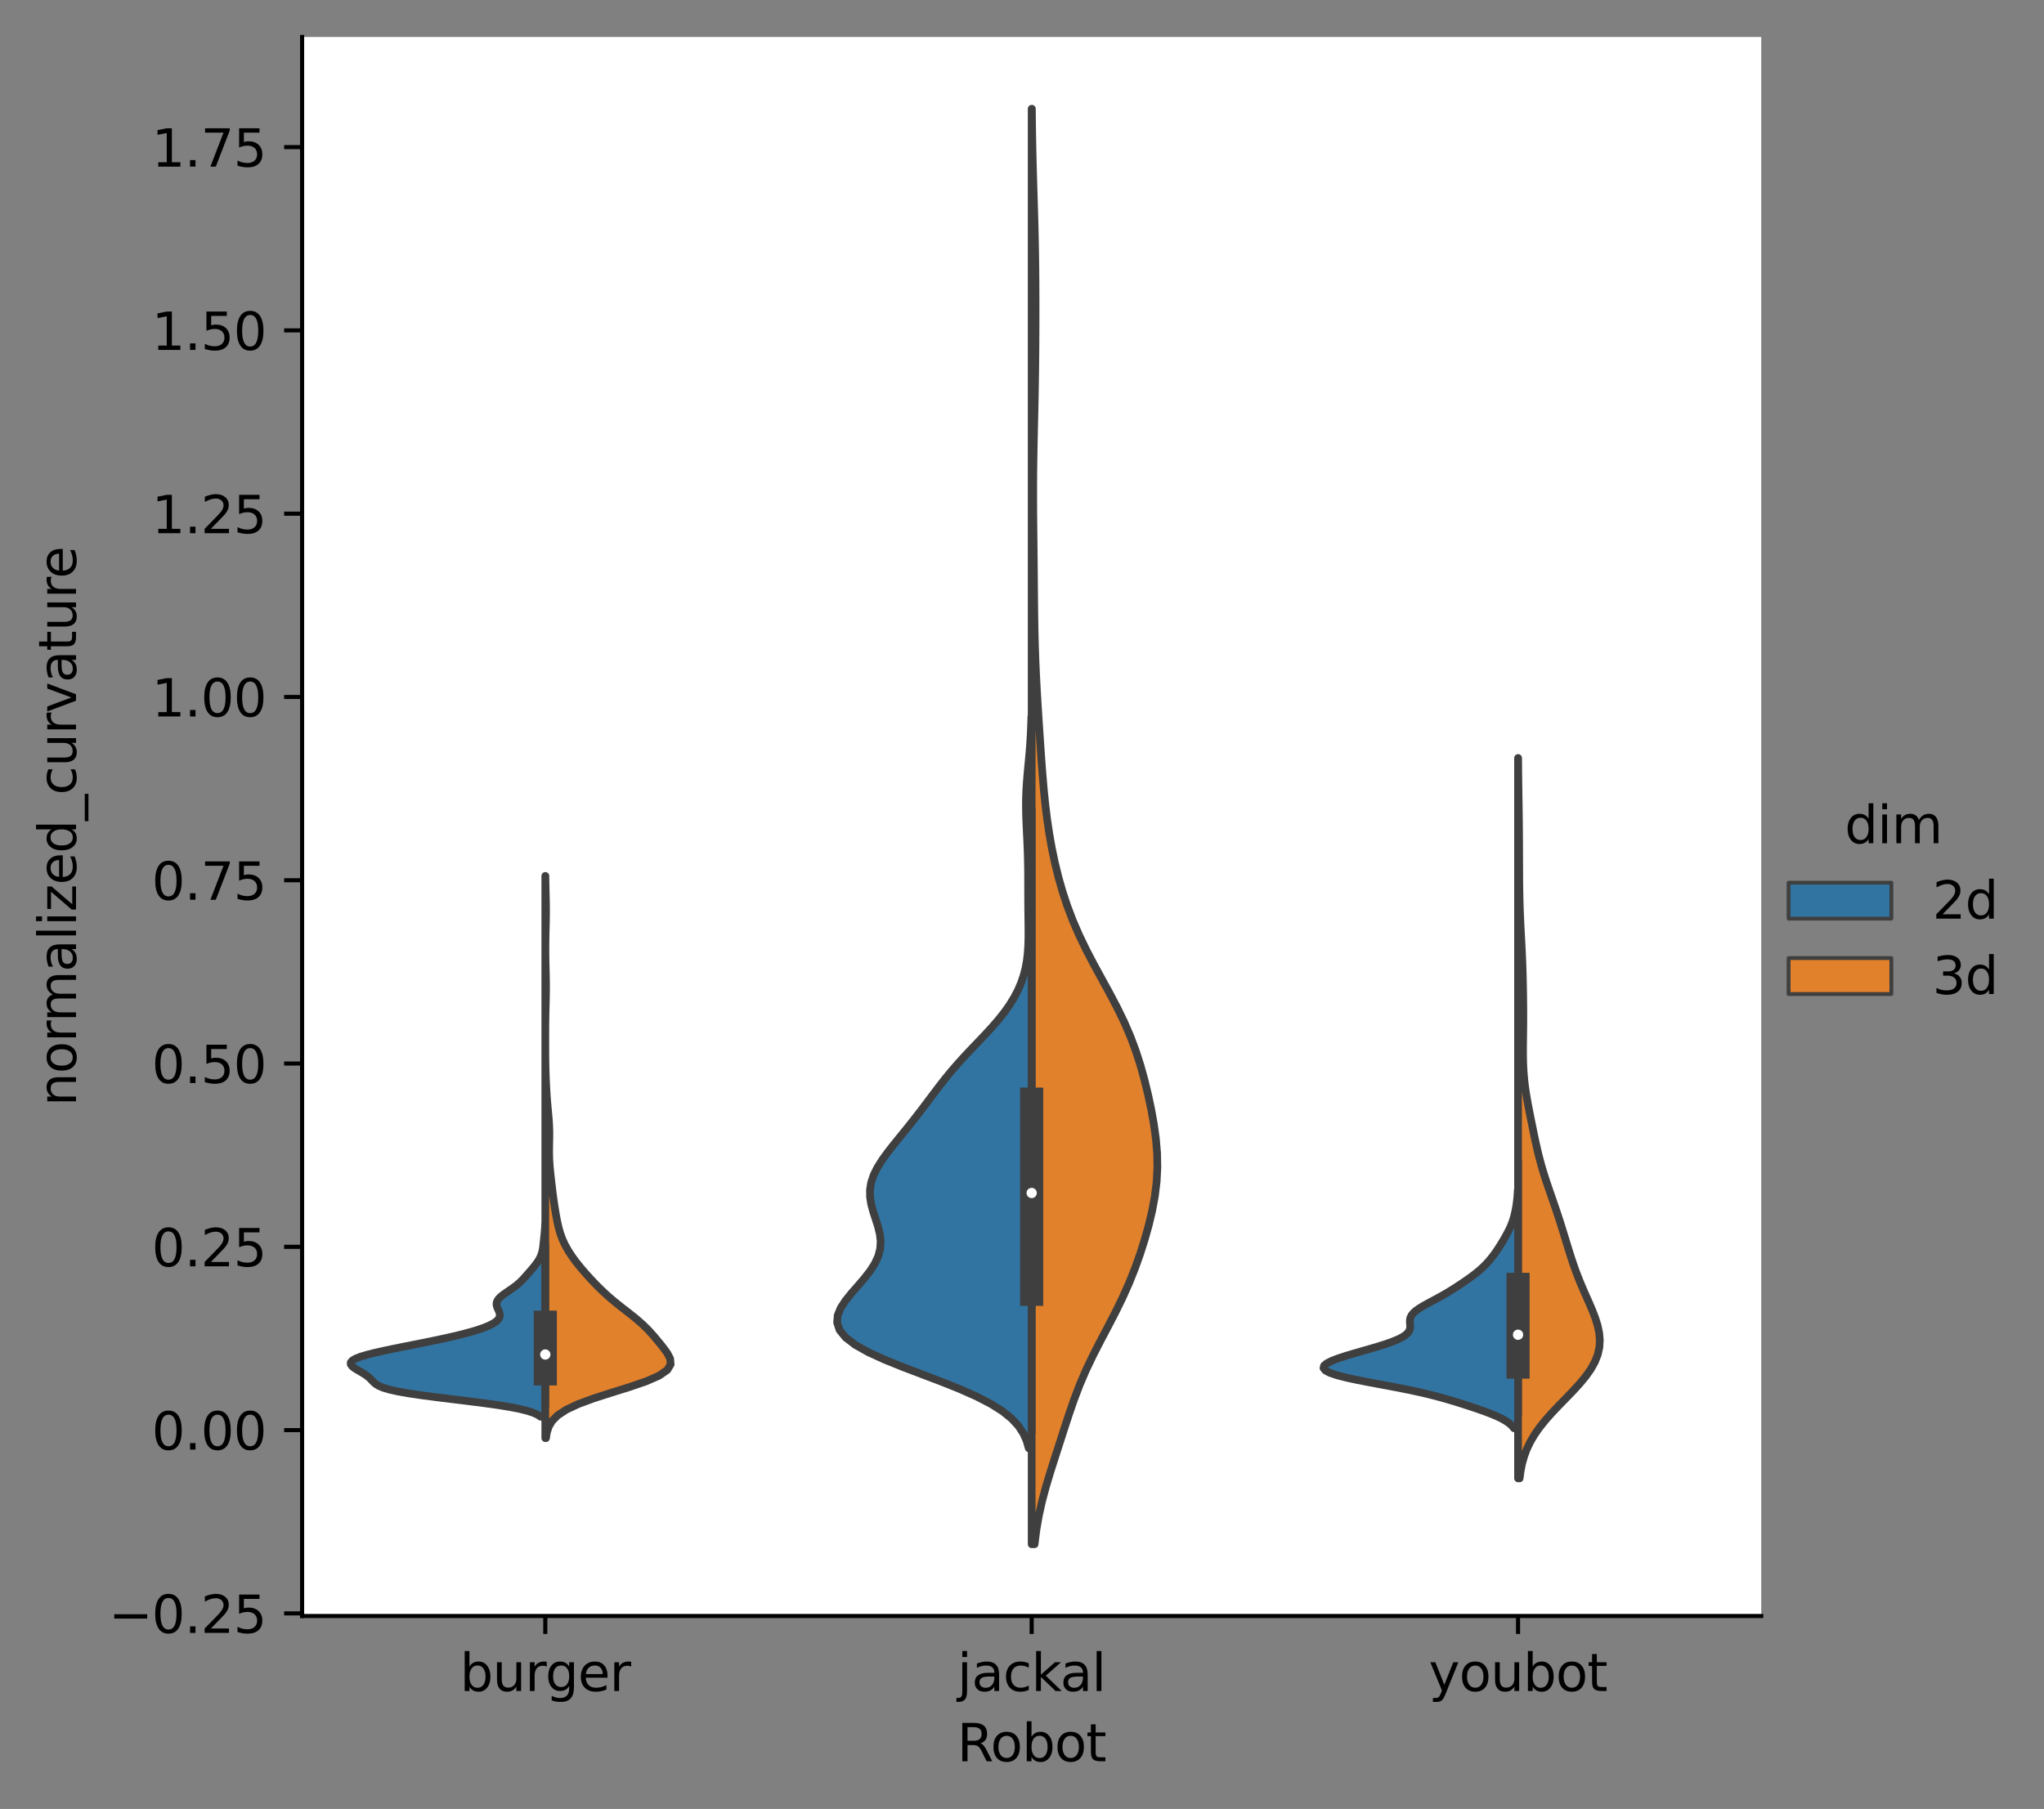 <?xml version="1.0" encoding="utf-8" standalone="no"?>
<!DOCTYPE svg PUBLIC "-//W3C//DTD SVG 1.1//EN"
  "http://www.w3.org/Graphics/SVG/1.1/DTD/svg11.dtd">
<svg xmlns:xlink="http://www.w3.org/1999/xlink" width="397.844pt" height="352.156pt" viewBox="0 0 397.844 352.156" xmlns="http://www.w3.org/2000/svg" version="1.1">
 <rect x="0" y="0" width="397.844" height="352.156" fill="#808080" stroke="none"/>
 <defs>
  <style type="text/css">*{stroke-linejoin: round; stroke-linecap: butt}</style>
 </defs>
 <g id="figure_1">
  <g id="patch_1">
   <path d="M 0 352.156 
L 397.844 352.156 
L 397.844 0 
L 0 0 
L 0 352.156 
z
" style="fill: none"/>
  </g>
  <g id="axes_1">
   <g id="patch_2">
    <path d="M 58.802 314.6 
L 342.807 314.6 
L 342.807 7.2 
L 58.802 7.2 
z
" style="fill: #ffffff"/>
   </g>
   <g id="patch_3">
    <path d="M 106.136 278.408 
L 106.136 278.408 
L 106.136 278.408 
L 106.136 278.408 
z
" clip-path="url(#p057a3a09d9)" style="fill: #3274a1; stroke: #3f3f3f; stroke-width: 0.75; stroke-linejoin: miter"/>
   </g>
   <g id="PolyCollection_1">
    <defs>
     <path id="m7b3064c1cf" d="M 106.136 -76.351 
L 105.228 -76.351 
L 104.665 -76.728 
L 103.844 -77.105 
L 102.701 -77.482 
L 101.182 -77.86 
L 99.255 -78.237 
L 96.921 -78.614 
L 94.229 -78.991 
L 91.27 -79.368 
L 88.178 -79.746 
L 85.108 -80.123 
L 82.219 -80.5 
L 79.65 -80.877 
L 77.496 -81.254 
L 75.799 -81.632 
L 74.544 -82.009 
L 73.669 -82.386 
L 73.077 -82.763 
L 72.658 -83.14 
L 72.304 -83.517 
L 71.93 -83.895 
L 71.48 -84.272 
L 70.935 -84.649 
L 70.311 -85.026 
L 69.658 -85.403 
L 69.047 -85.781 
L 68.559 -86.158 
L 68.278 -86.535 
L 68.268 -86.912 
L 68.577 -87.289 
L 69.219 -87.667 
L 70.184 -88.044 
L 71.437 -88.421 
L 72.928 -88.798 
L 74.6 -89.175 
L 76.395 -89.552 
L 78.263 -89.93 
L 80.161 -90.307 
L 82.054 -90.684 
L 83.913 -91.061 
L 85.714 -91.438 
L 87.435 -91.816 
L 89.055 -92.193 
L 90.557 -92.57 
L 91.928 -92.947 
L 93.155 -93.324 
L 94.231 -93.702 
L 95.149 -94.079 
L 95.903 -94.456 
L 96.491 -94.833 
L 96.912 -95.21 
L 97.173 -95.587 
L 97.287 -95.965 
L 97.276 -96.342 
L 97.172 -96.719 
L 97.013 -97.096 
L 96.844 -97.473 
L 96.706 -97.851 
L 96.64 -98.228 
L 96.674 -98.605 
L 96.826 -98.982 
L 97.099 -99.359 
L 97.482 -99.737 
L 97.953 -100.114 
L 98.482 -100.491 
L 99.037 -100.868 
L 99.589 -101.245 
L 100.115 -101.622 
L 100.6 -102 
L 101.042 -102.377 
L 101.442 -102.754 
L 101.809 -103.131 
L 102.156 -103.508 
L 102.49 -103.886 
L 102.821 -104.263 
L 103.15 -104.64 
L 103.476 -105.017 
L 103.796 -105.394 
L 104.104 -105.772 
L 104.392 -106.149 
L 104.657 -106.526 
L 104.893 -106.903 
L 105.098 -107.28 
L 105.27 -107.657 
L 105.411 -108.035 
L 105.522 -108.412 
L 105.607 -108.789 
L 105.672 -109.166 
L 105.723 -109.543 
L 105.765 -109.921 
L 105.803 -110.298 
L 105.841 -110.675 
L 105.88 -111.052 
L 105.919 -111.429 
L 105.959 -111.807 
L 105.996 -112.184 
L 106.029 -112.561 
L 106.058 -112.938 
L 106.082 -113.315 
L 106.099 -113.692 
L 106.136 -113.692 
L 106.136 -113.692 
L 106.136 -113.315 
L 106.136 -112.938 
L 106.136 -112.561 
L 106.136 -112.184 
L 106.136 -111.807 
L 106.136 -111.429 
L 106.136 -111.052 
L 106.136 -110.675 
L 106.136 -110.298 
L 106.136 -109.921 
L 106.136 -109.543 
L 106.136 -109.166 
L 106.136 -108.789 
L 106.136 -108.412 
L 106.136 -108.035 
L 106.136 -107.657 
L 106.136 -107.28 
L 106.136 -106.903 
L 106.136 -106.526 
L 106.136 -106.149 
L 106.136 -105.772 
L 106.136 -105.394 
L 106.136 -105.017 
L 106.136 -104.64 
L 106.136 -104.263 
L 106.136 -103.886 
L 106.136 -103.508 
L 106.136 -103.131 
L 106.136 -102.754 
L 106.136 -102.377 
L 106.136 -102 
L 106.136 -101.622 
L 106.136 -101.245 
L 106.136 -100.868 
L 106.136 -100.491 
L 106.136 -100.114 
L 106.136 -99.737 
L 106.136 -99.359 
L 106.136 -98.982 
L 106.136 -98.605 
L 106.136 -98.228 
L 106.136 -97.851 
L 106.136 -97.473 
L 106.136 -97.096 
L 106.136 -96.719 
L 106.136 -96.342 
L 106.136 -95.965 
L 106.136 -95.587 
L 106.136 -95.21 
L 106.136 -94.833 
L 106.136 -94.456 
L 106.136 -94.079 
L 106.136 -93.702 
L 106.136 -93.324 
L 106.136 -92.947 
L 106.136 -92.57 
L 106.136 -92.193 
L 106.136 -91.816 
L 106.136 -91.438 
L 106.136 -91.061 
L 106.136 -90.684 
L 106.136 -90.307 
L 106.136 -89.93 
L 106.136 -89.552 
L 106.136 -89.175 
L 106.136 -88.798 
L 106.136 -88.421 
L 106.136 -88.044 
L 106.136 -87.667 
L 106.136 -87.289 
L 106.136 -86.912 
L 106.136 -86.535 
L 106.136 -86.158 
L 106.136 -85.781 
L 106.136 -85.403 
L 106.136 -85.026 
L 106.136 -84.649 
L 106.136 -84.272 
L 106.136 -83.895 
L 106.136 -83.517 
L 106.136 -83.14 
L 106.136 -82.763 
L 106.136 -82.386 
L 106.136 -82.009 
L 106.136 -81.632 
L 106.136 -81.254 
L 106.136 -80.877 
L 106.136 -80.5 
L 106.136 -80.123 
L 106.136 -79.746 
L 106.136 -79.368 
L 106.136 -78.991 
L 106.136 -78.614 
L 106.136 -78.237 
L 106.136 -77.86 
L 106.136 -77.482 
L 106.136 -77.105 
L 106.136 -76.728 
L 106.136 -76.351 
z
" style="stroke: #3f3f3f; stroke-width: 1.5"/>
    </defs>
    <g clip-path="url(#p057a3a09d9)">
     <use xlink:href="#m7b3064c1cf" x="0" y="352.156" style="fill: #3274a1; stroke: #3f3f3f; stroke-width: 1.5"/>
    </g>
   </g>
   <g id="patch_4">
    <path d="M 106.136 278.408 
L 106.136 278.408 
L 106.136 278.408 
L 106.136 278.408 
z
" clip-path="url(#p057a3a09d9)" style="fill: #e1812c; stroke: #3f3f3f; stroke-width: 0.75; stroke-linejoin: miter"/>
   </g>
   <g id="PolyCollection_2">
    <defs>
     <path id="m1843159d25" d="M 106.269 -72.186 
L 106.136 -72.186 
L 106.136 -73.292 
L 106.136 -74.397 
L 106.136 -75.503 
L 106.136 -76.608 
L 106.136 -77.714 
L 106.136 -78.819 
L 106.136 -79.925 
L 106.136 -81.031 
L 106.136 -82.136 
L 106.136 -83.242 
L 106.136 -84.347 
L 106.136 -85.453 
L 106.136 -86.558 
L 106.136 -87.664 
L 106.136 -88.769 
L 106.136 -89.875 
L 106.136 -90.98 
L 106.136 -92.086 
L 106.136 -93.191 
L 106.136 -94.297 
L 106.136 -95.402 
L 106.136 -96.508 
L 106.136 -97.613 
L 106.136 -98.719 
L 106.136 -99.824 
L 106.136 -100.93 
L 106.136 -102.035 
L 106.136 -103.141 
L 106.136 -104.246 
L 106.136 -105.352 
L 106.136 -106.458 
L 106.136 -107.563 
L 106.136 -108.669 
L 106.136 -109.774 
L 106.136 -110.88 
L 106.136 -111.985 
L 106.136 -113.091 
L 106.136 -114.196 
L 106.136 -115.302 
L 106.136 -116.407 
L 106.136 -117.513 
L 106.136 -118.618 
L 106.136 -119.724 
L 106.136 -120.829 
L 106.136 -121.935 
L 106.136 -123.04 
L 106.136 -124.146 
L 106.136 -125.251 
L 106.136 -126.357 
L 106.136 -127.462 
L 106.136 -128.568 
L 106.136 -129.674 
L 106.136 -130.779 
L 106.136 -131.885 
L 106.136 -132.99 
L 106.136 -134.096 
L 106.136 -135.201 
L 106.136 -136.307 
L 106.136 -137.412 
L 106.136 -138.518 
L 106.136 -139.623 
L 106.136 -140.729 
L 106.136 -141.834 
L 106.136 -142.94 
L 106.136 -144.045 
L 106.136 -145.151 
L 106.136 -146.256 
L 106.136 -147.362 
L 106.136 -148.467 
L 106.136 -149.573 
L 106.136 -150.678 
L 106.136 -151.784 
L 106.136 -152.889 
L 106.136 -153.995 
L 106.136 -155.101 
L 106.136 -156.206 
L 106.136 -157.312 
L 106.136 -158.417 
L 106.136 -159.523 
L 106.136 -160.628 
L 106.136 -161.734 
L 106.136 -162.839 
L 106.136 -163.945 
L 106.136 -165.05 
L 106.136 -166.156 
L 106.136 -167.261 
L 106.136 -168.367 
L 106.136 -169.472 
L 106.136 -170.578 
L 106.136 -171.683 
L 106.136 -172.789 
L 106.136 -173.894 
L 106.136 -175 
L 106.136 -176.105 
L 106.136 -177.211 
L 106.136 -178.317 
L 106.136 -179.422 
L 106.136 -180.528 
L 106.136 -181.633 
L 106.155 -181.633 
L 106.155 -181.633 
L 106.171 -180.528 
L 106.193 -179.422 
L 106.22 -178.317 
L 106.247 -177.211 
L 106.268 -176.105 
L 106.278 -175 
L 106.272 -173.894 
L 106.254 -172.789 
L 106.228 -171.683 
L 106.201 -170.578 
L 106.179 -169.472 
L 106.166 -168.367 
L 106.162 -167.261 
L 106.169 -166.156 
L 106.186 -165.05 
L 106.21 -163.945 
L 106.237 -162.839 
L 106.261 -161.734 
L 106.276 -160.628 
L 106.276 -159.523 
L 106.262 -158.417 
L 106.238 -157.312 
L 106.211 -156.206 
L 106.185 -155.101 
L 106.165 -153.995 
L 106.151 -152.889 
L 106.143 -151.784 
L 106.139 -150.678 
L 106.138 -149.573 
L 106.139 -148.467 
L 106.143 -147.362 
L 106.152 -146.256 
L 106.166 -145.151 
L 106.189 -144.045 
L 106.221 -142.94 
L 106.262 -141.834 
L 106.313 -140.729 
L 106.373 -139.623 
L 106.446 -138.518 
L 106.532 -137.412 
L 106.632 -136.307 
L 106.735 -135.201 
L 106.829 -134.096 
L 106.898 -132.99 
L 106.931 -131.885 
L 106.931 -130.779 
L 106.909 -129.674 
L 106.887 -128.568 
L 106.886 -127.462 
L 106.921 -126.357 
L 106.993 -125.251 
L 107.095 -124.146 
L 107.213 -123.04 
L 107.338 -121.935 
L 107.468 -120.829 
L 107.604 -119.724 
L 107.752 -118.618 
L 107.914 -117.513 
L 108.09 -116.407 
L 108.281 -115.302 
L 108.496 -114.196 
L 108.751 -113.091 
L 109.071 -111.985 
L 109.48 -110.88 
L 109.992 -109.774 
L 110.612 -108.669 
L 111.334 -107.563 
L 112.146 -106.458 
L 113.035 -105.352 
L 113.986 -104.246 
L 114.988 -103.141 
L 116.04 -102.035 
L 117.153 -100.93 
L 118.352 -99.824 
L 119.652 -98.719 
L 121.04 -97.613 
L 122.464 -96.508 
L 123.845 -95.402 
L 125.11 -94.297 
L 126.228 -93.191 
L 127.221 -92.086 
L 128.145 -90.98 
L 129.037 -89.875 
L 129.853 -88.769 
L 130.439 -87.664 
L 130.539 -86.558 
L 129.882 -85.453 
L 128.288 -84.347 
L 125.766 -83.242 
L 122.539 -82.136 
L 118.99 -81.031 
L 115.545 -79.925 
L 112.551 -78.819 
L 110.201 -77.714 
L 108.527 -76.608 
L 107.44 -75.503 
L 106.795 -74.397 
L 106.444 -73.292 
L 106.269 -72.186 
z
" style="stroke: #3f3f3f; stroke-width: 1.5"/>
    </defs>
    <g clip-path="url(#p057a3a09d9)">
     <use xlink:href="#m1843159d25" x="0" y="352.156" style="fill: #e1812c; stroke: #3f3f3f; stroke-width: 1.5"/>
    </g>
   </g>
   <g id="PolyCollection_3">
    <defs>
     <path id="m6f9bfd862e" d="M 200.804 -70.21 
L 200.236 -70.21 
L 199.826 -71.648 
L 199.191 -73.087 
L 198.253 -74.525 
L 196.931 -75.964 
L 195.157 -77.403 
L 192.882 -78.841 
L 190.102 -80.28 
L 186.864 -81.718 
L 183.272 -83.157 
L 179.486 -84.595 
L 175.707 -86.034 
L 172.147 -87.473 
L 169.01 -88.911 
L 166.454 -90.35 
L 164.581 -91.788 
L 163.419 -93.227 
L 162.937 -94.665 
L 163.049 -96.104 
L 163.642 -97.543 
L 164.584 -98.981 
L 165.746 -100.42 
L 167.003 -101.858 
L 168.241 -103.297 
L 169.362 -104.735 
L 170.283 -106.174 
L 170.946 -107.613 
L 171.32 -109.051 
L 171.409 -110.49 
L 171.247 -111.928 
L 170.895 -113.367 
L 170.437 -114.806 
L 169.966 -116.244 
L 169.576 -117.683 
L 169.347 -119.121 
L 169.336 -120.56 
L 169.575 -121.998 
L 170.065 -123.437 
L 170.782 -124.876 
L 171.685 -126.314 
L 172.723 -127.753 
L 173.845 -129.191 
L 175.009 -130.63 
L 176.179 -132.068 
L 177.335 -133.507 
L 178.465 -134.946 
L 179.569 -136.384 
L 180.653 -137.823 
L 181.732 -139.261 
L 182.823 -140.7 
L 183.949 -142.138 
L 185.127 -143.577 
L 186.368 -145.016 
L 187.672 -146.454 
L 189.026 -147.893 
L 190.403 -149.331 
L 191.77 -150.77 
L 193.093 -152.208 
L 194.338 -153.647 
L 195.48 -155.086 
L 196.5 -156.524 
L 197.388 -157.963 
L 198.139 -159.401 
L 198.755 -160.84 
L 199.242 -162.279 
L 199.609 -163.717 
L 199.868 -165.156 
L 200.035 -166.594 
L 200.13 -168.033 
L 200.172 -169.471 
L 200.178 -170.91 
L 200.166 -172.349 
L 200.148 -173.787 
L 200.131 -175.226 
L 200.12 -176.664 
L 200.115 -178.103 
L 200.113 -179.541 
L 200.11 -180.98 
L 200.102 -182.419 
L 200.084 -183.857 
L 200.053 -185.296 
L 200.008 -186.734 
L 199.949 -188.173 
L 199.882 -189.611 
L 199.812 -191.05 
L 199.749 -192.489 
L 199.704 -193.927 
L 199.686 -195.366 
L 199.702 -196.804 
L 199.754 -198.243 
L 199.841 -199.681 
L 199.955 -201.12 
L 200.086 -202.559 
L 200.222 -203.997 
L 200.352 -205.436 
L 200.469 -206.874 
L 200.566 -208.313 
L 200.643 -209.752 
L 200.7 -211.19 
L 200.74 -212.629 
L 200.804 -212.629 
L 200.804 -212.629 
L 200.804 -211.19 
L 200.804 -209.752 
L 200.804 -208.313 
L 200.804 -206.874 
L 200.804 -205.436 
L 200.804 -203.997 
L 200.804 -202.559 
L 200.804 -201.12 
L 200.804 -199.681 
L 200.804 -198.243 
L 200.804 -196.804 
L 200.804 -195.366 
L 200.804 -193.927 
L 200.804 -192.489 
L 200.804 -191.05 
L 200.804 -189.611 
L 200.804 -188.173 
L 200.804 -186.734 
L 200.804 -185.296 
L 200.804 -183.857 
L 200.804 -182.419 
L 200.804 -180.98 
L 200.804 -179.541 
L 200.804 -178.103 
L 200.804 -176.664 
L 200.804 -175.226 
L 200.804 -173.787 
L 200.804 -172.349 
L 200.804 -170.91 
L 200.804 -169.471 
L 200.804 -168.033 
L 200.804 -166.594 
L 200.804 -165.156 
L 200.804 -163.717 
L 200.804 -162.279 
L 200.804 -160.84 
L 200.804 -159.401 
L 200.804 -157.963 
L 200.804 -156.524 
L 200.804 -155.086 
L 200.804 -153.647 
L 200.804 -152.208 
L 200.804 -150.77 
L 200.804 -149.331 
L 200.804 -147.893 
L 200.804 -146.454 
L 200.804 -145.016 
L 200.804 -143.577 
L 200.804 -142.138 
L 200.804 -140.7 
L 200.804 -139.261 
L 200.804 -137.823 
L 200.804 -136.384 
L 200.804 -134.946 
L 200.804 -133.507 
L 200.804 -132.068 
L 200.804 -130.63 
L 200.804 -129.191 
L 200.804 -127.753 
L 200.804 -126.314 
L 200.804 -124.876 
L 200.804 -123.437 
L 200.804 -121.998 
L 200.804 -120.56 
L 200.804 -119.121 
L 200.804 -117.683 
L 200.804 -116.244 
L 200.804 -114.806 
L 200.804 -113.367 
L 200.804 -111.928 
L 200.804 -110.49 
L 200.804 -109.051 
L 200.804 -107.613 
L 200.804 -106.174 
L 200.804 -104.735 
L 200.804 -103.297 
L 200.804 -101.858 
L 200.804 -100.42 
L 200.804 -98.981 
L 200.804 -97.543 
L 200.804 -96.104 
L 200.804 -94.665 
L 200.804 -93.227 
L 200.804 -91.788 
L 200.804 -90.35 
L 200.804 -88.911 
L 200.804 -87.473 
L 200.804 -86.034 
L 200.804 -84.595 
L 200.804 -83.157 
L 200.804 -81.718 
L 200.804 -80.28 
L 200.804 -78.841 
L 200.804 -77.403 
L 200.804 -75.964 
L 200.804 -74.525 
L 200.804 -73.087 
L 200.804 -71.648 
L 200.804 -70.21 
z
" style="stroke: #3f3f3f; stroke-width: 1.5"/>
    </defs>
    <g clip-path="url(#p057a3a09d9)">
     <use xlink:href="#m6f9bfd862e" x="0" y="352.156" style="fill: #3274a1; stroke: #3f3f3f; stroke-width: 1.5"/>
    </g>
   </g>
   <g id="PolyCollection_4">
    <defs>
     <path id="ma8c2ab0ecf" d="M 201.37 -51.529 
L 200.804 -51.529 
L 200.804 -54.352 
L 200.804 -57.175 
L 200.804 -59.997 
L 200.804 -62.82 
L 200.804 -65.643 
L 200.804 -68.466 
L 200.804 -71.288 
L 200.804 -74.111 
L 200.804 -76.934 
L 200.804 -79.757 
L 200.804 -82.579 
L 200.804 -85.402 
L 200.804 -88.225 
L 200.804 -91.048 
L 200.804 -93.871 
L 200.804 -96.693 
L 200.804 -99.516 
L 200.804 -102.339 
L 200.804 -105.162 
L 200.804 -107.984 
L 200.804 -110.807 
L 200.804 -113.63 
L 200.804 -116.453 
L 200.804 -119.276 
L 200.804 -122.098 
L 200.804 -124.921 
L 200.804 -127.744 
L 200.804 -130.567 
L 200.804 -133.389 
L 200.804 -136.212 
L 200.804 -139.035 
L 200.804 -141.858 
L 200.804 -144.68 
L 200.804 -147.503 
L 200.804 -150.326 
L 200.804 -153.149 
L 200.804 -155.972 
L 200.804 -158.794 
L 200.804 -161.617 
L 200.804 -164.44 
L 200.804 -167.263 
L 200.804 -170.085 
L 200.804 -172.908 
L 200.804 -175.731 
L 200.804 -178.554 
L 200.804 -181.377 
L 200.804 -184.199 
L 200.804 -187.022 
L 200.804 -189.845 
L 200.804 -192.668 
L 200.804 -195.49 
L 200.804 -198.313 
L 200.804 -201.136 
L 200.804 -203.959 
L 200.804 -206.782 
L 200.804 -209.604 
L 200.804 -212.427 
L 200.804 -215.25 
L 200.804 -218.073 
L 200.804 -220.895 
L 200.804 -223.718 
L 200.804 -226.541 
L 200.804 -229.364 
L 200.804 -232.186 
L 200.804 -235.009 
L 200.804 -237.832 
L 200.804 -240.655 
L 200.804 -243.478 
L 200.804 -246.3 
L 200.804 -249.123 
L 200.804 -251.946 
L 200.804 -254.769 
L 200.804 -257.591 
L 200.804 -260.414 
L 200.804 -263.237 
L 200.804 -266.06 
L 200.804 -268.883 
L 200.804 -271.705 
L 200.804 -274.528 
L 200.804 -277.351 
L 200.804 -280.174 
L 200.804 -282.996 
L 200.804 -285.819 
L 200.804 -288.642 
L 200.804 -291.465 
L 200.804 -294.287 
L 200.804 -297.11 
L 200.804 -299.933 
L 200.804 -302.756 
L 200.804 -305.579 
L 200.804 -308.401 
L 200.804 -311.224 
L 200.804 -314.047 
L 200.804 -316.87 
L 200.804 -319.692 
L 200.804 -322.515 
L 200.804 -325.338 
L 200.804 -328.161 
L 200.804 -330.984 
L 200.848 -330.984 
L 200.848 -330.984 
L 200.877 -328.161 
L 200.919 -325.338 
L 200.974 -322.515 
L 201.043 -319.692 
L 201.122 -316.87 
L 201.206 -314.047 
L 201.29 -311.224 
L 201.368 -308.401 
L 201.434 -305.579 
L 201.487 -302.756 
L 201.524 -299.933 
L 201.548 -297.11 
L 201.561 -294.287 
L 201.564 -291.465 
L 201.559 -288.642 
L 201.546 -285.819 
L 201.525 -282.996 
L 201.494 -280.174 
L 201.452 -277.351 
L 201.401 -274.528 
L 201.341 -271.705 
L 201.278 -268.883 
L 201.217 -266.06 
L 201.165 -263.237 
L 201.127 -260.414 
L 201.108 -257.591 
L 201.108 -254.769 
L 201.124 -251.946 
L 201.151 -249.123 
L 201.183 -246.3 
L 201.214 -243.478 
L 201.241 -240.655 
L 201.265 -237.832 
L 201.291 -235.009 
L 201.324 -232.186 
L 201.372 -229.364 
L 201.442 -226.541 
L 201.537 -223.718 
L 201.659 -220.895 
L 201.806 -218.073 
L 201.971 -215.25 
L 202.148 -212.427 
L 202.333 -209.604 
L 202.522 -206.782 
L 202.72 -203.959 
L 202.935 -201.136 
L 203.179 -198.313 
L 203.467 -195.49 
L 203.814 -192.668 
L 204.233 -189.845 
L 204.733 -187.022 
L 205.324 -184.199 
L 206.016 -181.377 
L 206.821 -178.554 
L 207.754 -175.731 
L 208.828 -172.908 
L 210.051 -170.085 
L 211.413 -167.263 
L 212.888 -164.44 
L 214.43 -161.617 
L 215.976 -158.794 
L 217.461 -155.972 
L 218.829 -153.149 
L 220.045 -150.326 
L 221.098 -147.503 
L 222 -144.68 
L 222.78 -141.858 
L 223.464 -139.035 
L 224.065 -136.212 
L 224.576 -133.389 
L 224.972 -130.567 
L 225.216 -127.744 
L 225.274 -124.921 
L 225.128 -122.098 
L 224.782 -119.276 
L 224.258 -116.453 
L 223.587 -113.63 
L 222.795 -110.807 
L 221.895 -107.984 
L 220.885 -105.162 
L 219.752 -102.339 
L 218.49 -99.516 
L 217.11 -96.693 
L 215.647 -93.871 
L 214.16 -91.048 
L 212.714 -88.225 
L 211.369 -85.402 
L 210.159 -82.579 
L 209.08 -79.757 
L 208.102 -76.934 
L 207.178 -74.111 
L 206.268 -71.288 
L 205.357 -68.466 
L 204.458 -65.643 
L 203.608 -62.82 
L 202.85 -59.997 
L 202.217 -57.175 
L 201.725 -54.352 
L 201.37 -51.529 
z
" style="stroke: #3f3f3f; stroke-width: 1.5"/>
    </defs>
    <g clip-path="url(#p057a3a09d9)">
     <use xlink:href="#ma8c2ab0ecf" x="0" y="352.156" style="fill: #e1812c; stroke: #3f3f3f; stroke-width: 1.5"/>
    </g>
   </g>
   <g id="PolyCollection_5">
    <defs>
     <path id="m1144704078" d="M 295.473 -74.101 
L 294.689 -74.101 
L 294.304 -74.57 
L 293.789 -75.038 
L 293.126 -75.507 
L 292.305 -75.975 
L 291.329 -76.444 
L 290.21 -76.912 
L 288.972 -77.381 
L 287.644 -77.849 
L 286.251 -78.318 
L 284.81 -78.786 
L 283.32 -79.255 
L 281.761 -79.723 
L 280.098 -80.192 
L 278.287 -80.66 
L 276.293 -81.129 
L 274.102 -81.597 
L 271.733 -82.066 
L 269.244 -82.534 
L 266.73 -83.003 
L 264.314 -83.471 
L 262.125 -83.94 
L 260.284 -84.408 
L 258.887 -84.877 
L 257.989 -85.345 
L 257.605 -85.814 
L 257.713 -86.282 
L 258.261 -86.751 
L 259.177 -87.219 
L 260.382 -87.688 
L 261.8 -88.156 
L 263.357 -88.625 
L 264.985 -89.093 
L 266.621 -89.562 
L 268.208 -90.03 
L 269.69 -90.499 
L 271.018 -90.967 
L 272.149 -91.436 
L 273.054 -91.904 
L 273.722 -92.373 
L 274.159 -92.841 
L 274.394 -93.31 
L 274.475 -93.778 
L 274.462 -94.247 
L 274.423 -94.715 
L 274.423 -95.184 
L 274.52 -95.652 
L 274.753 -96.121 
L 275.141 -96.589 
L 275.684 -97.058 
L 276.362 -97.526 
L 277.143 -97.995 
L 277.991 -98.463 
L 278.866 -98.932 
L 279.74 -99.4 
L 280.59 -99.869 
L 281.407 -100.337 
L 282.189 -100.806 
L 282.941 -101.274 
L 283.668 -101.743 
L 284.376 -102.211 
L 285.068 -102.68 
L 285.742 -103.148 
L 286.394 -103.617 
L 287.016 -104.085 
L 287.605 -104.554 
L 288.155 -105.022 
L 288.665 -105.491 
L 289.138 -105.959 
L 289.575 -106.428 
L 289.982 -106.896 
L 290.363 -107.365 
L 290.722 -107.833 
L 291.063 -108.302 
L 291.387 -108.77 
L 291.698 -109.239 
L 291.997 -109.707 
L 292.286 -110.176 
L 292.567 -110.644 
L 292.84 -111.113 
L 293.105 -111.581 
L 293.361 -112.05 
L 293.604 -112.518 
L 293.833 -112.987 
L 294.045 -113.455 
L 294.237 -113.924 
L 294.409 -114.392 
L 294.561 -114.861 
L 294.695 -115.329 
L 294.813 -115.798 
L 294.918 -116.266 
L 295.01 -116.735 
L 295.093 -117.203 
L 295.166 -117.672 
L 295.23 -118.14 
L 295.285 -118.609 
L 295.331 -119.077 
L 295.369 -119.546 
L 295.399 -120.014 
L 295.422 -120.483 
L 295.473 -120.483 
L 295.473 -120.483 
L 295.473 -120.014 
L 295.473 -119.546 
L 295.473 -119.077 
L 295.473 -118.609 
L 295.473 -118.14 
L 295.473 -117.672 
L 295.473 -117.203 
L 295.473 -116.735 
L 295.473 -116.266 
L 295.473 -115.798 
L 295.473 -115.329 
L 295.473 -114.861 
L 295.473 -114.392 
L 295.473 -113.924 
L 295.473 -113.455 
L 295.473 -112.987 
L 295.473 -112.518 
L 295.473 -112.05 
L 295.473 -111.581 
L 295.473 -111.113 
L 295.473 -110.644 
L 295.473 -110.176 
L 295.473 -109.707 
L 295.473 -109.239 
L 295.473 -108.77 
L 295.473 -108.302 
L 295.473 -107.833 
L 295.473 -107.365 
L 295.473 -106.896 
L 295.473 -106.428 
L 295.473 -105.959 
L 295.473 -105.491 
L 295.473 -105.022 
L 295.473 -104.554 
L 295.473 -104.085 
L 295.473 -103.617 
L 295.473 -103.148 
L 295.473 -102.68 
L 295.473 -102.211 
L 295.473 -101.743 
L 295.473 -101.274 
L 295.473 -100.806 
L 295.473 -100.337 
L 295.473 -99.869 
L 295.473 -99.4 
L 295.473 -98.932 
L 295.473 -98.463 
L 295.473 -97.995 
L 295.473 -97.526 
L 295.473 -97.058 
L 295.473 -96.589 
L 295.473 -96.121 
L 295.473 -95.652 
L 295.473 -95.184 
L 295.473 -94.715 
L 295.473 -94.247 
L 295.473 -93.778 
L 295.473 -93.31 
L 295.473 -92.841 
L 295.473 -92.373 
L 295.473 -91.904 
L 295.473 -91.436 
L 295.473 -90.967 
L 295.473 -90.499 
L 295.473 -90.03 
L 295.473 -89.562 
L 295.473 -89.093 
L 295.473 -88.625 
L 295.473 -88.156 
L 295.473 -87.688 
L 295.473 -87.219 
L 295.473 -86.751 
L 295.473 -86.282 
L 295.473 -85.814 
L 295.473 -85.345 
L 295.473 -84.877 
L 295.473 -84.408 
L 295.473 -83.94 
L 295.473 -83.471 
L 295.473 -83.003 
L 295.473 -82.534 
L 295.473 -82.066 
L 295.473 -81.597 
L 295.473 -81.129 
L 295.473 -80.66 
L 295.473 -80.192 
L 295.473 -79.723 
L 295.473 -79.255 
L 295.473 -78.786 
L 295.473 -78.318 
L 295.473 -77.849 
L 295.473 -77.381 
L 295.473 -76.912 
L 295.473 -76.444 
L 295.473 -75.975 
L 295.473 -75.507 
L 295.473 -75.038 
L 295.473 -74.57 
L 295.473 -74.101 
z
" style="stroke: #3f3f3f; stroke-width: 1.5"/>
    </defs>
    <g clip-path="url(#p057a3a09d9)">
     <use xlink:href="#m1144704078" x="0" y="352.156" style="fill: #3274a1; stroke: #3f3f3f; stroke-width: 1.5"/>
    </g>
   </g>
   <g id="PolyCollection_6">
    <defs>
     <path id="m5061e5a9b4" d="M 295.777 -64.347 
L 295.473 -64.347 
L 295.473 -65.764 
L 295.473 -67.181 
L 295.473 -68.597 
L 295.473 -70.014 
L 295.473 -71.43 
L 295.473 -72.847 
L 295.473 -74.264 
L 295.473 -75.68 
L 295.473 -77.097 
L 295.473 -78.514 
L 295.473 -79.93 
L 295.473 -81.347 
L 295.473 -82.763 
L 295.473 -84.18 
L 295.473 -85.597 
L 295.473 -87.013 
L 295.473 -88.43 
L 295.473 -89.847 
L 295.473 -91.263 
L 295.473 -92.68 
L 295.473 -94.096 
L 295.473 -95.513 
L 295.473 -96.93 
L 295.473 -98.346 
L 295.473 -99.763 
L 295.473 -101.179 
L 295.473 -102.596 
L 295.473 -104.013 
L 295.473 -105.429 
L 295.473 -106.846 
L 295.473 -108.263 
L 295.473 -109.679 
L 295.473 -111.096 
L 295.473 -112.512 
L 295.473 -113.929 
L 295.473 -115.346 
L 295.473 -116.762 
L 295.473 -118.179 
L 295.473 -119.596 
L 295.473 -121.012 
L 295.473 -122.429 
L 295.473 -123.845 
L 295.473 -125.262 
L 295.473 -126.679 
L 295.473 -128.095 
L 295.473 -129.512 
L 295.473 -130.929 
L 295.473 -132.345 
L 295.473 -133.762 
L 295.473 -135.178 
L 295.473 -136.595 
L 295.473 -138.012 
L 295.473 -139.428 
L 295.473 -140.845 
L 295.473 -142.261 
L 295.473 -143.678 
L 295.473 -145.095 
L 295.473 -146.511 
L 295.473 -147.928 
L 295.473 -149.345 
L 295.473 -150.761 
L 295.473 -152.178 
L 295.473 -153.594 
L 295.473 -155.011 
L 295.473 -156.428 
L 295.473 -157.844 
L 295.473 -159.261 
L 295.473 -160.678 
L 295.473 -162.094 
L 295.473 -163.511 
L 295.473 -164.927 
L 295.473 -166.344 
L 295.473 -167.761 
L 295.473 -169.177 
L 295.473 -170.594 
L 295.473 -172.011 
L 295.473 -173.427 
L 295.473 -174.844 
L 295.473 -176.26 
L 295.473 -177.677 
L 295.473 -179.094 
L 295.473 -180.51 
L 295.473 -181.927 
L 295.473 -183.343 
L 295.473 -184.76 
L 295.473 -186.177 
L 295.473 -187.593 
L 295.473 -189.01 
L 295.473 -190.427 
L 295.473 -191.843 
L 295.473 -193.26 
L 295.473 -194.676 
L 295.473 -196.093 
L 295.473 -197.51 
L 295.473 -198.926 
L 295.473 -200.343 
L 295.473 -201.76 
L 295.473 -203.176 
L 295.473 -204.593 
L 295.491 -204.593 
L 295.491 -204.593 
L 295.501 -203.176 
L 295.514 -201.76 
L 295.531 -200.343 
L 295.55 -198.926 
L 295.572 -197.51 
L 295.594 -196.093 
L 295.616 -194.676 
L 295.636 -193.26 
L 295.653 -191.843 
L 295.666 -190.427 
L 295.677 -189.01 
L 295.684 -187.593 
L 295.69 -186.177 
L 295.694 -184.76 
L 295.699 -183.343 
L 295.705 -181.927 
L 295.715 -180.51 
L 295.731 -179.094 
L 295.755 -177.677 
L 295.789 -176.26 
L 295.835 -174.844 
L 295.892 -173.427 
L 295.958 -172.011 
L 296.031 -170.594 
L 296.106 -169.177 
L 296.179 -167.761 
L 296.247 -166.344 
L 296.307 -164.927 
L 296.356 -163.511 
L 296.397 -162.094 
L 296.429 -160.678 
L 296.456 -159.261 
L 296.476 -157.844 
L 296.492 -156.428 
L 296.5 -155.011 
L 296.5 -153.594 
L 296.49 -152.178 
L 296.473 -150.761 
L 296.454 -149.345 
L 296.441 -147.928 
L 296.444 -146.511 
L 296.476 -145.095 
L 296.544 -143.678 
L 296.657 -142.261 
L 296.816 -140.845 
L 297.018 -139.428 
L 297.254 -138.012 
L 297.516 -136.595 
L 297.793 -135.178 
L 298.077 -133.762 
L 298.365 -132.345 
L 298.658 -130.929 
L 298.961 -129.512 
L 299.283 -128.095 
L 299.633 -126.679 
L 300.016 -125.262 
L 300.436 -123.845 
L 300.888 -122.429 
L 301.364 -121.012 
L 301.854 -119.596 
L 302.346 -118.179 
L 302.831 -116.762 
L 303.303 -115.346 
L 303.76 -113.929 
L 304.204 -112.512 
L 304.639 -111.096 
L 305.071 -109.679 
L 305.51 -108.263 
L 305.966 -106.846 
L 306.451 -105.429 
L 306.972 -104.013 
L 307.533 -102.596 
L 308.131 -101.179 
L 308.754 -99.763 
L 309.382 -98.346 
L 309.983 -96.93 
L 310.524 -95.513 
L 310.965 -94.096 
L 311.265 -92.68 
L 311.387 -91.263 
L 311.3 -89.847 
L 310.982 -88.43 
L 310.422 -87.013 
L 309.63 -85.597 
L 308.627 -84.18 
L 307.451 -82.763 
L 306.151 -81.347 
L 304.782 -79.93 
L 303.4 -78.514 
L 302.057 -77.097 
L 300.799 -75.68 
L 299.662 -74.264 
L 298.671 -72.847 
L 297.837 -71.43 
L 297.163 -70.014 
L 296.639 -68.597 
L 296.248 -67.181 
L 295.969 -65.764 
L 295.777 -64.347 
z
" style="stroke: #3f3f3f; stroke-width: 1.5"/>
    </defs>
    <g clip-path="url(#p057a3a09d9)">
     <use xlink:href="#m5061e5a9b4" x="0" y="352.156" style="fill: #e1812c; stroke: #3f3f3f; stroke-width: 1.5"/>
    </g>
   </g>
   <g id="matplotlib.axis_1">
    <g id="xtick_1">
     <g id="line2d_1">
      <defs>
       <path id="m7ca71cce19" d="M 0 0 
L 0 3.5 
" style="stroke: #000000; stroke-width: 0.8"/>
      </defs>
      <g>
       <use xlink:href="#m7ca71cce19" x="106.136" y="314.6" style="stroke: #000000; stroke-width: 0.8"/>
      </g>
     </g>
     <g id="text_1">
      <!-- burger -->
      <g transform="translate(89.519 329.198)scale(0.1 -0.1)">
       <defs>
        <path id="DejaVuSans-62" d="M 3116 1747 
Q 3116 2381 2855 2742 
Q 2594 3103 2138 3103 
Q 1681 3103 1420 2742 
Q 1159 2381 1159 1747 
Q 1159 1113 1420 752 
Q 1681 391 2138 391 
Q 2594 391 2855 752 
Q 3116 1113 3116 1747 
z
M 1159 2969 
Q 1341 3281 1617 3432 
Q 1894 3584 2278 3584 
Q 2916 3584 3314 3078 
Q 3713 2572 3713 1747 
Q 3713 922 3314 415 
Q 2916 -91 2278 -91 
Q 1894 -91 1617 61 
Q 1341 213 1159 525 
L 1159 0 
L 581 0 
L 581 4863 
L 1159 4863 
L 1159 2969 
z
" transform="scale(0.016)"/>
        <path id="DejaVuSans-75" d="M 544 1381 
L 544 3500 
L 1119 3500 
L 1119 1403 
Q 1119 906 1312 657 
Q 1506 409 1894 409 
Q 2359 409 2629 706 
Q 2900 1003 2900 1516 
L 2900 3500 
L 3475 3500 
L 3475 0 
L 2900 0 
L 2900 538 
Q 2691 219 2414 64 
Q 2138 -91 1772 -91 
Q 1169 -91 856 284 
Q 544 659 544 1381 
z
M 1991 3584 
L 1991 3584 
z
" transform="scale(0.016)"/>
        <path id="DejaVuSans-72" d="M 2631 2963 
Q 2534 3019 2420 3045 
Q 2306 3072 2169 3072 
Q 1681 3072 1420 2755 
Q 1159 2438 1159 1844 
L 1159 0 
L 581 0 
L 581 3500 
L 1159 3500 
L 1159 2956 
Q 1341 3275 1631 3429 
Q 1922 3584 2338 3584 
Q 2397 3584 2469 3576 
Q 2541 3569 2628 3553 
L 2631 2963 
z
" transform="scale(0.016)"/>
        <path id="DejaVuSans-67" d="M 2906 1791 
Q 2906 2416 2648 2759 
Q 2391 3103 1925 3103 
Q 1463 3103 1205 2759 
Q 947 2416 947 1791 
Q 947 1169 1205 825 
Q 1463 481 1925 481 
Q 2391 481 2648 825 
Q 2906 1169 2906 1791 
z
M 3481 434 
Q 3481 -459 3084 -895 
Q 2688 -1331 1869 -1331 
Q 1566 -1331 1297 -1286 
Q 1028 -1241 775 -1147 
L 775 -588 
Q 1028 -725 1275 -790 
Q 1522 -856 1778 -856 
Q 2344 -856 2625 -561 
Q 2906 -266 2906 331 
L 2906 616 
Q 2728 306 2450 153 
Q 2172 0 1784 0 
Q 1141 0 747 490 
Q 353 981 353 1791 
Q 353 2603 747 3093 
Q 1141 3584 1784 3584 
Q 2172 3584 2450 3431 
Q 2728 3278 2906 2969 
L 2906 3500 
L 3481 3500 
L 3481 434 
z
" transform="scale(0.016)"/>
        <path id="DejaVuSans-65" d="M 3597 1894 
L 3597 1613 
L 953 1613 
Q 991 1019 1311 708 
Q 1631 397 2203 397 
Q 2534 397 2845 478 
Q 3156 559 3463 722 
L 3463 178 
Q 3153 47 2828 -22 
Q 2503 -91 2169 -91 
Q 1331 -91 842 396 
Q 353 884 353 1716 
Q 353 2575 817 3079 
Q 1281 3584 2069 3584 
Q 2775 3584 3186 3129 
Q 3597 2675 3597 1894 
z
M 3022 2063 
Q 3016 2534 2758 2815 
Q 2500 3097 2075 3097 
Q 1594 3097 1305 2825 
Q 1016 2553 972 2059 
L 3022 2063 
z
" transform="scale(0.016)"/>
       </defs>
       <use xlink:href="#DejaVuSans-62"/>
       <use xlink:href="#DejaVuSans-75" x="63.477"/>
       <use xlink:href="#DejaVuSans-72" x="126.855"/>
       <use xlink:href="#DejaVuSans-67" x="166.219"/>
       <use xlink:href="#DejaVuSans-65" x="229.695"/>
       <use xlink:href="#DejaVuSans-72" x="291.219"/>
      </g>
     </g>
    </g>
    <g id="xtick_2">
     <g id="line2d_2">
      <g>
       <use xlink:href="#m7ca71cce19" x="200.804" y="314.6" style="stroke: #000000; stroke-width: 0.8"/>
      </g>
     </g>
     <g id="text_2">
      <!-- jackal -->
      <g transform="translate(186.341 329.198)scale(0.1 -0.1)">
       <defs>
        <path id="DejaVuSans-6a" d="M 603 3500 
L 1178 3500 
L 1178 -63 
Q 1178 -731 923 -1031 
Q 669 -1331 103 -1331 
L -116 -1331 
L -116 -844 
L 38 -844 
Q 366 -844 484 -692 
Q 603 -541 603 -63 
L 603 3500 
z
M 603 4863 
L 1178 4863 
L 1178 4134 
L 603 4134 
L 603 4863 
z
" transform="scale(0.016)"/>
        <path id="DejaVuSans-61" d="M 2194 1759 
Q 1497 1759 1228 1600 
Q 959 1441 959 1056 
Q 959 750 1161 570 
Q 1363 391 1709 391 
Q 2188 391 2477 730 
Q 2766 1069 2766 1631 
L 2766 1759 
L 2194 1759 
z
M 3341 1997 
L 3341 0 
L 2766 0 
L 2766 531 
Q 2569 213 2275 61 
Q 1981 -91 1556 -91 
Q 1019 -91 701 211 
Q 384 513 384 1019 
Q 384 1609 779 1909 
Q 1175 2209 1959 2209 
L 2766 2209 
L 2766 2266 
Q 2766 2663 2505 2880 
Q 2244 3097 1772 3097 
Q 1472 3097 1187 3025 
Q 903 2953 641 2809 
L 641 3341 
Q 956 3463 1253 3523 
Q 1550 3584 1831 3584 
Q 2591 3584 2966 3190 
Q 3341 2797 3341 1997 
z
" transform="scale(0.016)"/>
        <path id="DejaVuSans-63" d="M 3122 3366 
L 3122 2828 
Q 2878 2963 2633 3030 
Q 2388 3097 2138 3097 
Q 1578 3097 1268 2742 
Q 959 2388 959 1747 
Q 959 1106 1268 751 
Q 1578 397 2138 397 
Q 2388 397 2633 464 
Q 2878 531 3122 666 
L 3122 134 
Q 2881 22 2623 -34 
Q 2366 -91 2075 -91 
Q 1284 -91 818 406 
Q 353 903 353 1747 
Q 353 2603 823 3093 
Q 1294 3584 2113 3584 
Q 2378 3584 2631 3529 
Q 2884 3475 3122 3366 
z
" transform="scale(0.016)"/>
        <path id="DejaVuSans-6b" d="M 581 4863 
L 1159 4863 
L 1159 1991 
L 2875 3500 
L 3609 3500 
L 1753 1863 
L 3688 0 
L 2938 0 
L 1159 1709 
L 1159 0 
L 581 0 
L 581 4863 
z
" transform="scale(0.016)"/>
        <path id="DejaVuSans-6c" d="M 603 4863 
L 1178 4863 
L 1178 0 
L 603 0 
L 603 4863 
z
" transform="scale(0.016)"/>
       </defs>
       <use xlink:href="#DejaVuSans-6a"/>
       <use xlink:href="#DejaVuSans-61" x="27.783"/>
       <use xlink:href="#DejaVuSans-63" x="89.062"/>
       <use xlink:href="#DejaVuSans-6b" x="144.043"/>
       <use xlink:href="#DejaVuSans-61" x="200.203"/>
       <use xlink:href="#DejaVuSans-6c" x="261.482"/>
      </g>
     </g>
    </g>
    <g id="xtick_3">
     <g id="line2d_3">
      <g>
       <use xlink:href="#m7ca71cce19" x="295.473" y="314.6" style="stroke: #000000; stroke-width: 0.8"/>
      </g>
     </g>
     <g id="text_3">
      <!-- youbot -->
      <g transform="translate(278.091 329.198)scale(0.1 -0.1)">
       <defs>
        <path id="DejaVuSans-79" d="M 2059 -325 
Q 1816 -950 1584 -1140 
Q 1353 -1331 966 -1331 
L 506 -1331 
L 506 -850 
L 844 -850 
Q 1081 -850 1212 -737 
Q 1344 -625 1503 -206 
L 1606 56 
L 191 3500 
L 800 3500 
L 1894 763 
L 2988 3500 
L 3597 3500 
L 2059 -325 
z
" transform="scale(0.016)"/>
        <path id="DejaVuSans-6f" d="M 1959 3097 
Q 1497 3097 1228 2736 
Q 959 2375 959 1747 
Q 959 1119 1226 758 
Q 1494 397 1959 397 
Q 2419 397 2687 759 
Q 2956 1122 2956 1747 
Q 2956 2369 2687 2733 
Q 2419 3097 1959 3097 
z
M 1959 3584 
Q 2709 3584 3137 3096 
Q 3566 2609 3566 1747 
Q 3566 888 3137 398 
Q 2709 -91 1959 -91 
Q 1206 -91 779 398 
Q 353 888 353 1747 
Q 353 2609 779 3096 
Q 1206 3584 1959 3584 
z
" transform="scale(0.016)"/>
        <path id="DejaVuSans-74" d="M 1172 4494 
L 1172 3500 
L 2356 3500 
L 2356 3053 
L 1172 3053 
L 1172 1153 
Q 1172 725 1289 603 
Q 1406 481 1766 481 
L 2356 481 
L 2356 0 
L 1766 0 
Q 1100 0 847 248 
Q 594 497 594 1153 
L 594 3053 
L 172 3053 
L 172 3500 
L 594 3500 
L 594 4494 
L 1172 4494 
z
" transform="scale(0.016)"/>
       </defs>
       <use xlink:href="#DejaVuSans-79"/>
       <use xlink:href="#DejaVuSans-6f" x="59.18"/>
       <use xlink:href="#DejaVuSans-75" x="120.361"/>
       <use xlink:href="#DejaVuSans-62" x="183.74"/>
       <use xlink:href="#DejaVuSans-6f" x="247.217"/>
       <use xlink:href="#DejaVuSans-74" x="308.398"/>
      </g>
     </g>
    </g>
    <g id="text_4">
     <!-- Robot -->
     <g transform="translate(186.302 342.877)scale(0.1 -0.1)">
      <defs>
       <path id="DejaVuSans-52" d="M 2841 2188 
Q 3044 2119 3236 1894 
Q 3428 1669 3622 1275 
L 4263 0 
L 3584 0 
L 2988 1197 
Q 2756 1666 2539 1819 
Q 2322 1972 1947 1972 
L 1259 1972 
L 1259 0 
L 628 0 
L 628 4666 
L 2053 4666 
Q 2853 4666 3247 4331 
Q 3641 3997 3641 3322 
Q 3641 2881 3436 2590 
Q 3231 2300 2841 2188 
z
M 1259 4147 
L 1259 2491 
L 2053 2491 
Q 2509 2491 2742 2702 
Q 2975 2913 2975 3322 
Q 2975 3731 2742 3939 
Q 2509 4147 2053 4147 
L 1259 4147 
z
" transform="scale(0.016)"/>
      </defs>
      <use xlink:href="#DejaVuSans-52"/>
      <use xlink:href="#DejaVuSans-6f" x="64.982"/>
      <use xlink:href="#DejaVuSans-62" x="126.164"/>
      <use xlink:href="#DejaVuSans-6f" x="189.641"/>
      <use xlink:href="#DejaVuSans-74" x="250.822"/>
     </g>
    </g>
   </g>
   <g id="matplotlib.axis_2">
    <g id="ytick_1">
     <g id="line2d_4">
      <defs>
       <path id="mda742fb4d0" d="M 0 0 
L -3.5 0 
" style="stroke: #000000; stroke-width: 0.8"/>
      </defs>
      <g>
       <use xlink:href="#mda742fb4d0" x="58.802" y="314.089" style="stroke: #000000; stroke-width: 0.8"/>
      </g>
     </g>
     <g id="text_5">
      <!-- −0.25 -->
      <g transform="translate(21.156 317.888)scale(0.1 -0.1)">
       <defs>
        <path id="DejaVuSans-2212" d="M 678 2272 
L 4684 2272 
L 4684 1741 
L 678 1741 
L 678 2272 
z
" transform="scale(0.016)"/>
        <path id="DejaVuSans-30" d="M 2034 4250 
Q 1547 4250 1301 3770 
Q 1056 3291 1056 2328 
Q 1056 1369 1301 889 
Q 1547 409 2034 409 
Q 2525 409 2770 889 
Q 3016 1369 3016 2328 
Q 3016 3291 2770 3770 
Q 2525 4250 2034 4250 
z
M 2034 4750 
Q 2819 4750 3233 4129 
Q 3647 3509 3647 2328 
Q 3647 1150 3233 529 
Q 2819 -91 2034 -91 
Q 1250 -91 836 529 
Q 422 1150 422 2328 
Q 422 3509 836 4129 
Q 1250 4750 2034 4750 
z
" transform="scale(0.016)"/>
        <path id="DejaVuSans-2e" d="M 684 794 
L 1344 794 
L 1344 0 
L 684 0 
L 684 794 
z
" transform="scale(0.016)"/>
        <path id="DejaVuSans-32" d="M 1228 531 
L 3431 531 
L 3431 0 
L 469 0 
L 469 531 
Q 828 903 1448 1529 
Q 2069 2156 2228 2338 
Q 2531 2678 2651 2914 
Q 2772 3150 2772 3378 
Q 2772 3750 2511 3984 
Q 2250 4219 1831 4219 
Q 1534 4219 1204 4116 
Q 875 4013 500 3803 
L 500 4441 
Q 881 4594 1212 4672 
Q 1544 4750 1819 4750 
Q 2544 4750 2975 4387 
Q 3406 4025 3406 3419 
Q 3406 3131 3298 2873 
Q 3191 2616 2906 2266 
Q 2828 2175 2409 1742 
Q 1991 1309 1228 531 
z
" transform="scale(0.016)"/>
        <path id="DejaVuSans-35" d="M 691 4666 
L 3169 4666 
L 3169 4134 
L 1269 4134 
L 1269 2991 
Q 1406 3038 1543 3061 
Q 1681 3084 1819 3084 
Q 2600 3084 3056 2656 
Q 3513 2228 3513 1497 
Q 3513 744 3044 326 
Q 2575 -91 1722 -91 
Q 1428 -91 1123 -41 
Q 819 9 494 109 
L 494 744 
Q 775 591 1075 516 
Q 1375 441 1709 441 
Q 2250 441 2565 725 
Q 2881 1009 2881 1497 
Q 2881 1984 2565 2268 
Q 2250 2553 1709 2553 
Q 1456 2553 1204 2497 
Q 953 2441 691 2322 
L 691 4666 
z
" transform="scale(0.016)"/>
       </defs>
       <use xlink:href="#DejaVuSans-2212"/>
       <use xlink:href="#DejaVuSans-30" x="83.789"/>
       <use xlink:href="#DejaVuSans-2e" x="147.412"/>
       <use xlink:href="#DejaVuSans-32" x="179.199"/>
       <use xlink:href="#DejaVuSans-35" x="242.822"/>
      </g>
     </g>
    </g>
    <g id="ytick_2">
     <g id="line2d_5">
      <g>
       <use xlink:href="#mda742fb4d0" x="58.802" y="278.408" style="stroke: #000000; stroke-width: 0.8"/>
      </g>
     </g>
     <g id="text_6">
      <!-- 0.00 -->
      <g transform="translate(29.536 282.207)scale(0.1 -0.1)">
       <use xlink:href="#DejaVuSans-30"/>
       <use xlink:href="#DejaVuSans-2e" x="63.623"/>
       <use xlink:href="#DejaVuSans-30" x="95.41"/>
       <use xlink:href="#DejaVuSans-30" x="159.033"/>
      </g>
     </g>
    </g>
    <g id="ytick_3">
     <g id="line2d_6">
      <g>
       <use xlink:href="#mda742fb4d0" x="58.802" y="242.727" style="stroke: #000000; stroke-width: 0.8"/>
      </g>
     </g>
     <g id="text_7">
      <!-- 0.25 -->
      <g transform="translate(29.536 246.526)scale(0.1 -0.1)">
       <use xlink:href="#DejaVuSans-30"/>
       <use xlink:href="#DejaVuSans-2e" x="63.623"/>
       <use xlink:href="#DejaVuSans-32" x="95.41"/>
       <use xlink:href="#DejaVuSans-35" x="159.033"/>
      </g>
     </g>
    </g>
    <g id="ytick_4">
     <g id="line2d_7">
      <g>
       <use xlink:href="#mda742fb4d0" x="58.802" y="207.045" style="stroke: #000000; stroke-width: 0.8"/>
      </g>
     </g>
     <g id="text_8">
      <!-- 0.50 -->
      <g transform="translate(29.536 210.845)scale(0.1 -0.1)">
       <use xlink:href="#DejaVuSans-30"/>
       <use xlink:href="#DejaVuSans-2e" x="63.623"/>
       <use xlink:href="#DejaVuSans-35" x="95.41"/>
       <use xlink:href="#DejaVuSans-30" x="159.033"/>
      </g>
     </g>
    </g>
    <g id="ytick_5">
     <g id="line2d_8">
      <g>
       <use xlink:href="#mda742fb4d0" x="58.802" y="171.364" style="stroke: #000000; stroke-width: 0.8"/>
      </g>
     </g>
     <g id="text_9">
      <!-- 0.75 -->
      <g transform="translate(29.536 175.163)scale(0.1 -0.1)">
       <defs>
        <path id="DejaVuSans-37" d="M 525 4666 
L 3525 4666 
L 3525 4397 
L 1831 0 
L 1172 0 
L 2766 4134 
L 525 4134 
L 525 4666 
z
" transform="scale(0.016)"/>
       </defs>
       <use xlink:href="#DejaVuSans-30"/>
       <use xlink:href="#DejaVuSans-2e" x="63.623"/>
       <use xlink:href="#DejaVuSans-37" x="95.41"/>
       <use xlink:href="#DejaVuSans-35" x="159.033"/>
      </g>
     </g>
    </g>
    <g id="ytick_6">
     <g id="line2d_9">
      <g>
       <use xlink:href="#mda742fb4d0" x="58.802" y="135.683" style="stroke: #000000; stroke-width: 0.8"/>
      </g>
     </g>
     <g id="text_10">
      <!-- 1.00 -->
      <g transform="translate(29.536 139.482)scale(0.1 -0.1)">
       <defs>
        <path id="DejaVuSans-31" d="M 794 531 
L 1825 531 
L 1825 4091 
L 703 3866 
L 703 4441 
L 1819 4666 
L 2450 4666 
L 2450 531 
L 3481 531 
L 3481 0 
L 794 0 
L 794 531 
z
" transform="scale(0.016)"/>
       </defs>
       <use xlink:href="#DejaVuSans-31"/>
       <use xlink:href="#DejaVuSans-2e" x="63.623"/>
       <use xlink:href="#DejaVuSans-30" x="95.41"/>
       <use xlink:href="#DejaVuSans-30" x="159.033"/>
      </g>
     </g>
    </g>
    <g id="ytick_7">
     <g id="line2d_10">
      <g>
       <use xlink:href="#mda742fb4d0" x="58.802" y="100.001" style="stroke: #000000; stroke-width: 0.8"/>
      </g>
     </g>
     <g id="text_11">
      <!-- 1.25 -->
      <g transform="translate(29.536 103.801)scale(0.1 -0.1)">
       <use xlink:href="#DejaVuSans-31"/>
       <use xlink:href="#DejaVuSans-2e" x="63.623"/>
       <use xlink:href="#DejaVuSans-32" x="95.41"/>
       <use xlink:href="#DejaVuSans-35" x="159.033"/>
      </g>
     </g>
    </g>
    <g id="ytick_8">
     <g id="line2d_11">
      <g>
       <use xlink:href="#mda742fb4d0" x="58.802" y="64.32" style="stroke: #000000; stroke-width: 0.8"/>
      </g>
     </g>
     <g id="text_12">
      <!-- 1.50 -->
      <g transform="translate(29.536 68.119)scale(0.1 -0.1)">
       <use xlink:href="#DejaVuSans-31"/>
       <use xlink:href="#DejaVuSans-2e" x="63.623"/>
       <use xlink:href="#DejaVuSans-35" x="95.41"/>
       <use xlink:href="#DejaVuSans-30" x="159.033"/>
      </g>
     </g>
    </g>
    <g id="ytick_9">
     <g id="line2d_12">
      <g>
       <use xlink:href="#mda742fb4d0" x="58.802" y="28.639" style="stroke: #000000; stroke-width: 0.8"/>
      </g>
     </g>
     <g id="text_13">
      <!-- 1.75 -->
      <g transform="translate(29.536 32.438)scale(0.1 -0.1)">
       <use xlink:href="#DejaVuSans-31"/>
       <use xlink:href="#DejaVuSans-2e" x="63.623"/>
       <use xlink:href="#DejaVuSans-37" x="95.41"/>
       <use xlink:href="#DejaVuSans-35" x="159.033"/>
      </g>
     </g>
    </g>
    <g id="text_14">
     <!-- normalized_curvature -->
     <g transform="translate(14.798 215.329)rotate(-90)scale(0.1 -0.1)">
      <defs>
       <path id="DejaVuSans-6e" d="M 3513 2113 
L 3513 0 
L 2938 0 
L 2938 2094 
Q 2938 2591 2744 2837 
Q 2550 3084 2163 3084 
Q 1697 3084 1428 2787 
Q 1159 2491 1159 1978 
L 1159 0 
L 581 0 
L 581 3500 
L 1159 3500 
L 1159 2956 
Q 1366 3272 1645 3428 
Q 1925 3584 2291 3584 
Q 2894 3584 3203 3211 
Q 3513 2838 3513 2113 
z
" transform="scale(0.016)"/>
       <path id="DejaVuSans-6d" d="M 3328 2828 
Q 3544 3216 3844 3400 
Q 4144 3584 4550 3584 
Q 5097 3584 5394 3201 
Q 5691 2819 5691 2113 
L 5691 0 
L 5113 0 
L 5113 2094 
Q 5113 2597 4934 2840 
Q 4756 3084 4391 3084 
Q 3944 3084 3684 2787 
Q 3425 2491 3425 1978 
L 3425 0 
L 2847 0 
L 2847 2094 
Q 2847 2600 2669 2842 
Q 2491 3084 2119 3084 
Q 1678 3084 1418 2786 
Q 1159 2488 1159 1978 
L 1159 0 
L 581 0 
L 581 3500 
L 1159 3500 
L 1159 2956 
Q 1356 3278 1631 3431 
Q 1906 3584 2284 3584 
Q 2666 3584 2933 3390 
Q 3200 3197 3328 2828 
z
" transform="scale(0.016)"/>
       <path id="DejaVuSans-69" d="M 603 3500 
L 1178 3500 
L 1178 0 
L 603 0 
L 603 3500 
z
M 603 4863 
L 1178 4863 
L 1178 4134 
L 603 4134 
L 603 4863 
z
" transform="scale(0.016)"/>
       <path id="DejaVuSans-7a" d="M 353 3500 
L 3084 3500 
L 3084 2975 
L 922 459 
L 3084 459 
L 3084 0 
L 275 0 
L 275 525 
L 2438 3041 
L 353 3041 
L 353 3500 
z
" transform="scale(0.016)"/>
       <path id="DejaVuSans-64" d="M 2906 2969 
L 2906 4863 
L 3481 4863 
L 3481 0 
L 2906 0 
L 2906 525 
Q 2725 213 2448 61 
Q 2172 -91 1784 -91 
Q 1150 -91 751 415 
Q 353 922 353 1747 
Q 353 2572 751 3078 
Q 1150 3584 1784 3584 
Q 2172 3584 2448 3432 
Q 2725 3281 2906 2969 
z
M 947 1747 
Q 947 1113 1208 752 
Q 1469 391 1925 391 
Q 2381 391 2643 752 
Q 2906 1113 2906 1747 
Q 2906 2381 2643 2742 
Q 2381 3103 1925 3103 
Q 1469 3103 1208 2742 
Q 947 2381 947 1747 
z
" transform="scale(0.016)"/>
       <path id="DejaVuSans-5f" d="M 3263 -1063 
L 3263 -1509 
L -63 -1509 
L -63 -1063 
L 3263 -1063 
z
" transform="scale(0.016)"/>
       <path id="DejaVuSans-76" d="M 191 3500 
L 800 3500 
L 1894 563 
L 2988 3500 
L 3597 3500 
L 2284 0 
L 1503 0 
L 191 3500 
z
" transform="scale(0.016)"/>
      </defs>
      <use xlink:href="#DejaVuSans-6e"/>
      <use xlink:href="#DejaVuSans-6f" x="63.379"/>
      <use xlink:href="#DejaVuSans-72" x="124.561"/>
      <use xlink:href="#DejaVuSans-6d" x="163.924"/>
      <use xlink:href="#DejaVuSans-61" x="261.336"/>
      <use xlink:href="#DejaVuSans-6c" x="322.615"/>
      <use xlink:href="#DejaVuSans-69" x="350.398"/>
      <use xlink:href="#DejaVuSans-7a" x="378.182"/>
      <use xlink:href="#DejaVuSans-65" x="430.672"/>
      <use xlink:href="#DejaVuSans-64" x="492.195"/>
      <use xlink:href="#DejaVuSans-5f" x="555.672"/>
      <use xlink:href="#DejaVuSans-63" x="605.672"/>
      <use xlink:href="#DejaVuSans-75" x="660.652"/>
      <use xlink:href="#DejaVuSans-72" x="724.031"/>
      <use xlink:href="#DejaVuSans-76" x="765.145"/>
      <use xlink:href="#DejaVuSans-61" x="824.324"/>
      <use xlink:href="#DejaVuSans-74" x="885.604"/>
      <use xlink:href="#DejaVuSans-75" x="924.812"/>
      <use xlink:href="#DejaVuSans-72" x="988.191"/>
      <use xlink:href="#DejaVuSans-65" x="1027.055"/>
     </g>
    </g>
   </g>
   <g id="line2d_13">
    <path d="M 106.136 273.184 
L 106.136 242.99 
" clip-path="url(#p057a3a09d9)" style="fill: none; stroke: #3f3f3f; stroke-width: 1.5; stroke-linecap: square"/>
   </g>
   <g id="line2d_14">
    <path d="M 106.136 267.472 
L 106.136 257.402 
" clip-path="url(#p057a3a09d9)" style="fill: none; stroke: #3f3f3f; stroke-width: 4.5; stroke-linecap: square"/>
   </g>
   <g id="line2d_15">
    <path d="M 200.804 278.408 
L 200.804 158.143 
" clip-path="url(#p057a3a09d9)" style="fill: none; stroke: #3f3f3f; stroke-width: 1.5; stroke-linecap: square"/>
   </g>
   <g id="line2d_16">
    <path d="M 200.804 251.976 
L 200.804 213.981 
" clip-path="url(#p057a3a09d9)" style="fill: none; stroke: #3f3f3f; stroke-width: 4.5; stroke-linecap: square"/>
   </g>
   <g id="line2d_17">
    <path d="M 295.473 274.941 
L 295.473 226.699 
" clip-path="url(#p057a3a09d9)" style="fill: none; stroke: #3f3f3f; stroke-width: 1.5; stroke-linecap: square"/>
   </g>
   <g id="line2d_18">
    <path d="M 295.473 266.138 
L 295.473 250.043 
" clip-path="url(#p057a3a09d9)" style="fill: none; stroke: #3f3f3f; stroke-width: 4.5; stroke-linecap: square"/>
   </g>
   <g id="patch_5">
    <path d="M 58.802 314.6 
L 58.802 7.2 
" style="fill: none; stroke: #000000; stroke-width: 0.8; stroke-linejoin: miter; stroke-linecap: square"/>
   </g>
   <g id="patch_6">
    <path d="M 58.802 314.6 
L 342.807 314.6 
" style="fill: none; stroke: #000000; stroke-width: 0.8; stroke-linejoin: miter; stroke-linecap: square"/>
   </g>
   <g id="PathCollection_1">
    <defs>
     <path id="mc0c1d37edd" d="M 0 1.5 
C 0.398 1.5 0.779 1.342 1.061 1.061 
C 1.342 0.779 1.5 0.398 1.5 0 
C 1.5 -0.398 1.342 -0.779 1.061 -1.061 
C 0.779 -1.342 0.398 -1.5 0 -1.5 
C -0.398 -1.5 -0.779 -1.342 -1.061 -1.061 
C -1.342 -0.779 -1.5 -0.398 -1.5 0 
C -1.5 0.398 -1.342 0.779 -1.061 1.061 
C -0.779 1.342 -0.398 1.5 0 1.5 
z
" style="stroke: #3f3f3f"/>
    </defs>
    <g clip-path="url(#p057a3a09d9)">
     <use xlink:href="#mc0c1d37edd" x="106.136" y="263.695" style="fill: #ffffff; stroke: #3f3f3f"/>
    </g>
   </g>
   <g id="PathCollection_2">
    <g clip-path="url(#p057a3a09d9)">
     <use xlink:href="#mc0c1d37edd" x="200.804" y="232.245" style="fill: #ffffff; stroke: #3f3f3f"/>
    </g>
   </g>
   <g id="PathCollection_3">
    <g clip-path="url(#p057a3a09d9)">
     <use xlink:href="#mc0c1d37edd" x="295.473" y="259.842" style="fill: #ffffff; stroke: #3f3f3f"/>
    </g>
   </g>
  </g>
  <g id="legend_1">
   <g id="text_15">
    <!-- dim -->
    <g transform="translate(359.055 164.159)scale(0.1 -0.1)">
     <use xlink:href="#DejaVuSans-64"/>
     <use xlink:href="#DejaVuSans-69" x="63.477"/>
     <use xlink:href="#DejaVuSans-6d" x="91.26"/>
    </g>
   </g>
   <g id="patch_7">
    <path d="M 348.133 178.838 
L 368.133 178.838 
L 368.133 171.838 
L 348.133 171.838 
z
" style="fill: #3274a1; stroke: #3f3f3f; stroke-width: 0.75; stroke-linejoin: miter"/>
   </g>
   <g id="text_16">
    <!-- 2d -->
    <g transform="translate(376.133 178.838)scale(0.1 -0.1)">
     <use xlink:href="#DejaVuSans-32"/>
     <use xlink:href="#DejaVuSans-64" x="63.623"/>
    </g>
   </g>
   <g id="patch_8">
    <path d="M 348.133 193.516 
L 368.133 193.516 
L 368.133 186.516 
L 348.133 186.516 
z
" style="fill: #e1812c; stroke: #3f3f3f; stroke-width: 0.75; stroke-linejoin: miter"/>
   </g>
   <g id="text_17">
    <!-- 3d -->
    <g transform="translate(376.133 193.516)scale(0.1 -0.1)">
     <defs>
      <path id="DejaVuSans-33" d="M 2597 2516 
Q 3050 2419 3304 2112 
Q 3559 1806 3559 1356 
Q 3559 666 3084 287 
Q 2609 -91 1734 -91 
Q 1441 -91 1130 -33 
Q 819 25 488 141 
L 488 750 
Q 750 597 1062 519 
Q 1375 441 1716 441 
Q 2309 441 2620 675 
Q 2931 909 2931 1356 
Q 2931 1769 2642 2001 
Q 2353 2234 1838 2234 
L 1294 2234 
L 1294 2753 
L 1863 2753 
Q 2328 2753 2575 2939 
Q 2822 3125 2822 3475 
Q 2822 3834 2567 4026 
Q 2313 4219 1838 4219 
Q 1578 4219 1281 4162 
Q 984 4106 628 3988 
L 628 4550 
Q 988 4650 1302 4700 
Q 1616 4750 1894 4750 
Q 2613 4750 3031 4423 
Q 3450 4097 3450 3541 
Q 3450 3153 3228 2886 
Q 3006 2619 2597 2516 
z
" transform="scale(0.016)"/>
     </defs>
     <use xlink:href="#DejaVuSans-33"/>
     <use xlink:href="#DejaVuSans-64" x="63.623"/>
    </g>
   </g>
  </g>
 </g>
 <defs>
  <clipPath id="p057a3a09d9">
   <rect x="58.802" y="7.2" width="284.005" height="307.4"/>
  </clipPath>
 </defs>
</svg>
